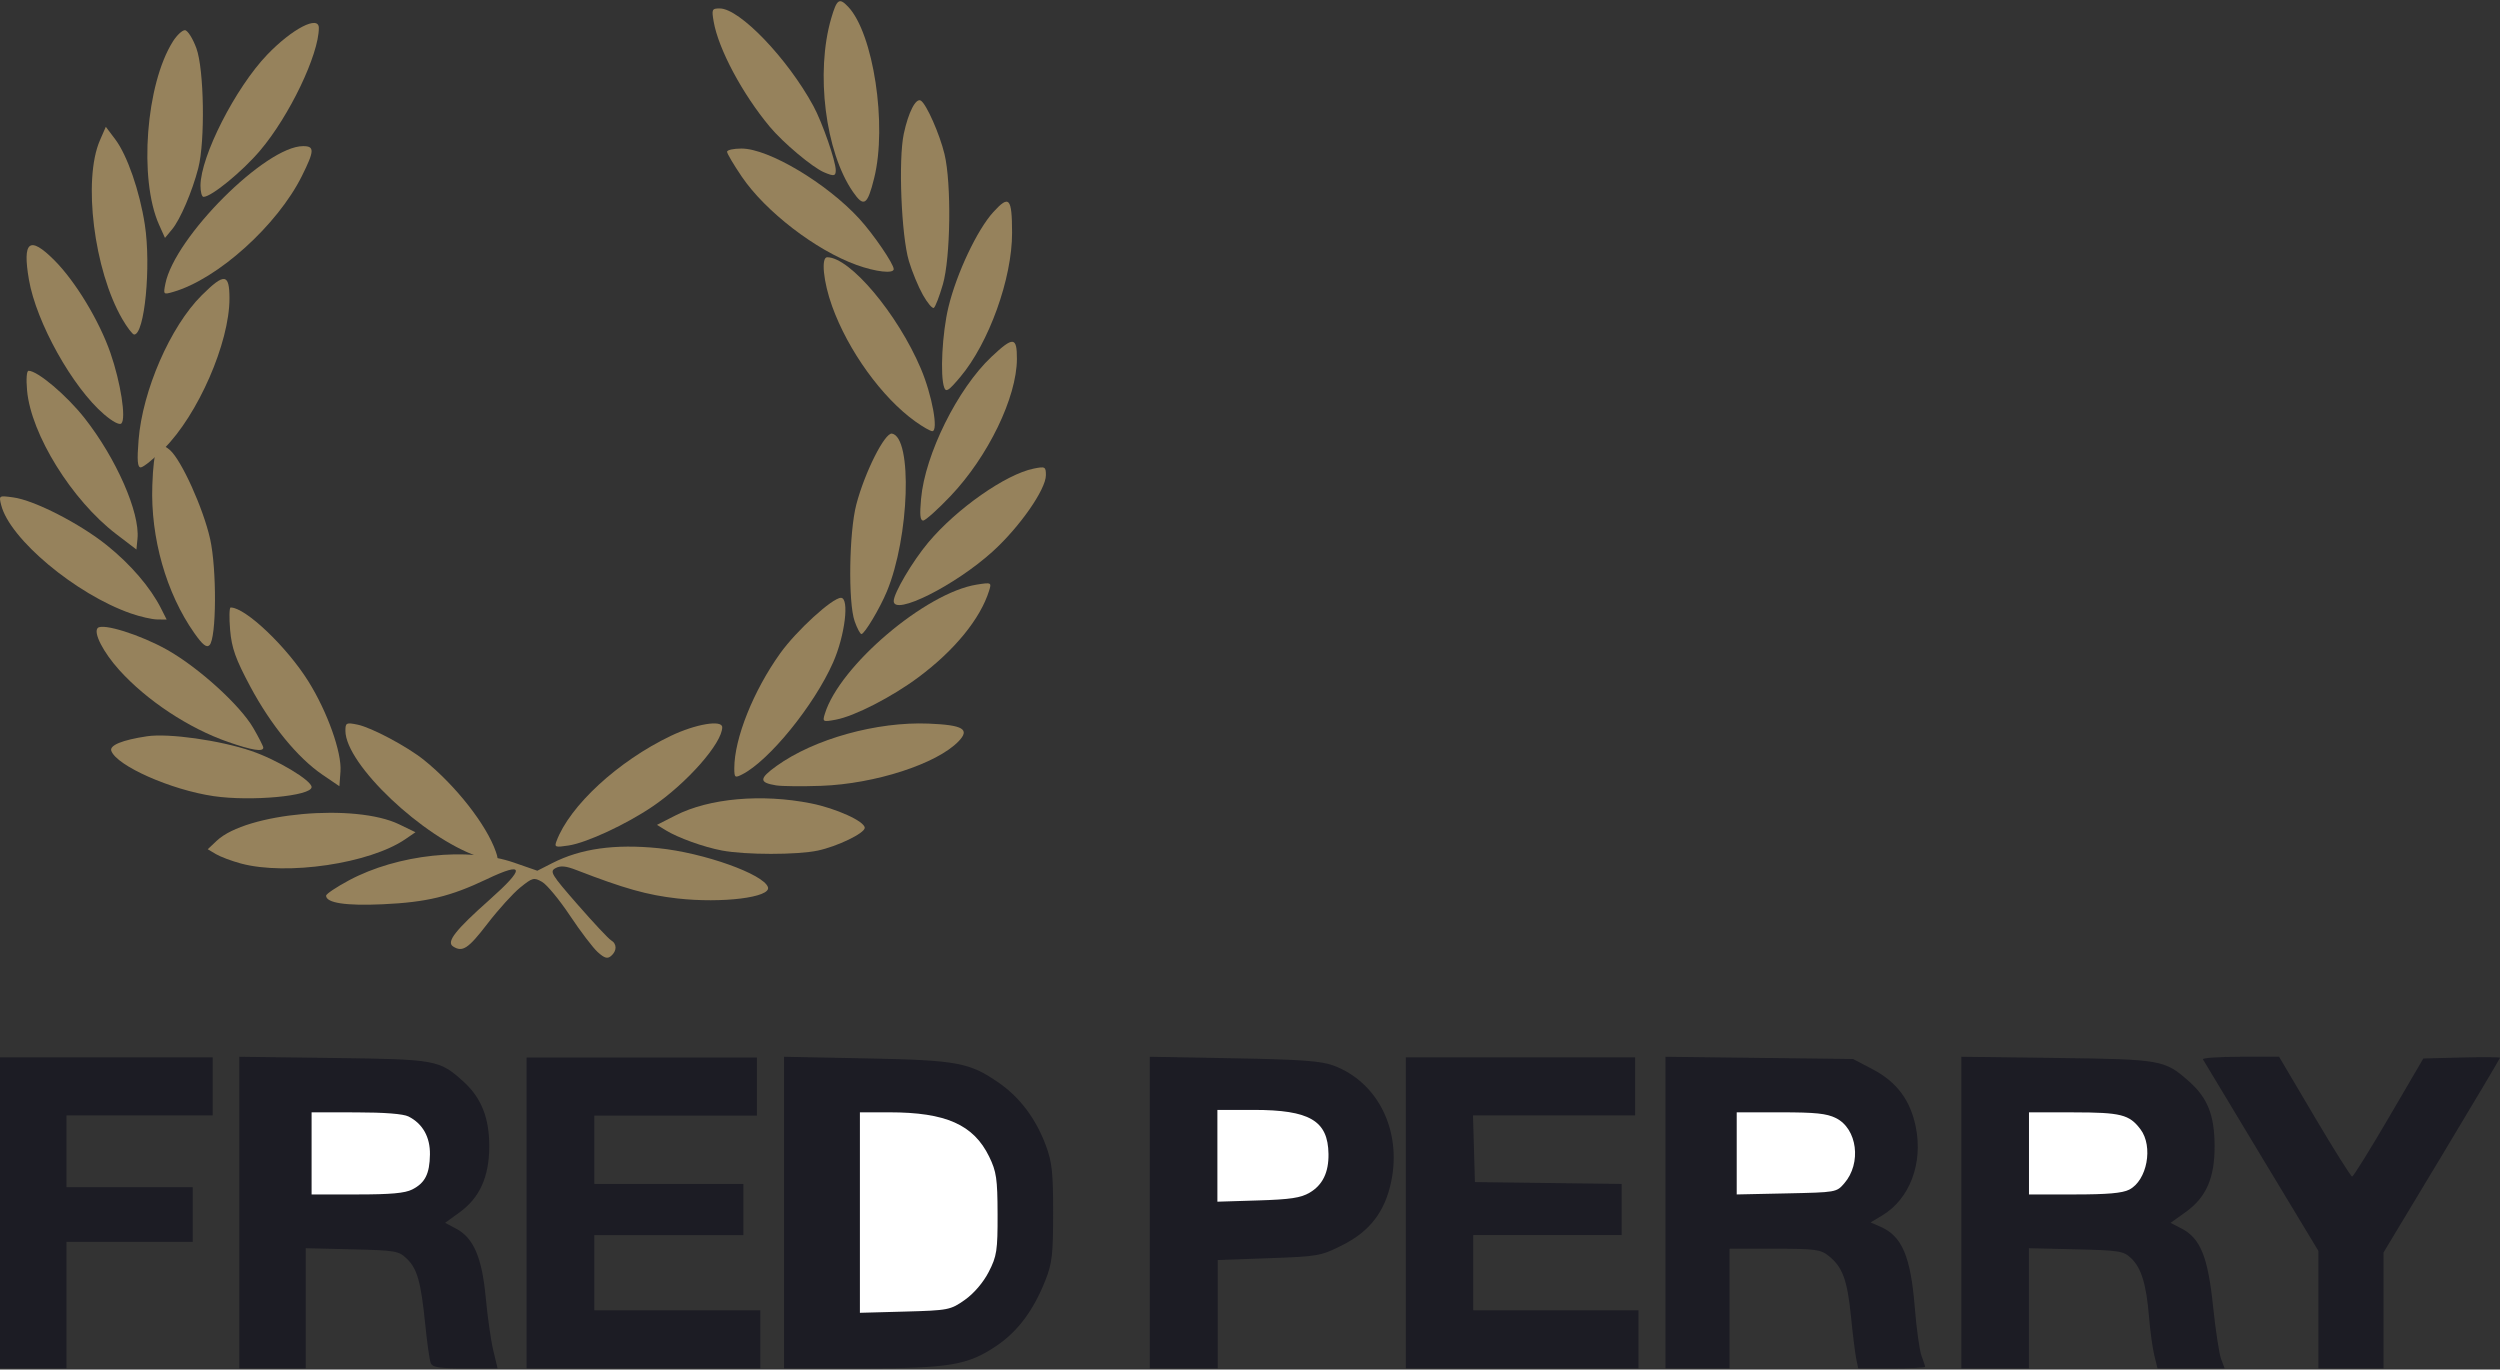 <svg width="1035px" height="567px" viewBox="0 0 1035 567" version="1.1" xmlns="http://www.w3.org/2000/svg" xmlns:xlink="http://www.w3.org/1999/xlink">
    <rect x="0" y="0" width="1035" height="567" fill="#333333" stroke="none"/>
    <g id="Page-1" stroke="none" stroke-width="1" fill="none" fill-rule="evenodd">
        <g id="Edited" transform="translate(-70, -3341)">
            <g id="fred-perry-seeklogo.com" transform="translate(70, 3341)">
                <path d="M0,502.115 L0,437.731 L88.05,437.731 L88.05,461.786 L27.516,461.786 L27.516,491.502 L79.795,491.502 L79.795,514.143 L27.516,514.143 L27.516,566.5 L0,566.5 L0,502.115 Z M99.056,501.999 L99.056,437.5 L137.922,438 C180.739,438.55 181.878,438.757 191.908,447.814 C199.29,454.481 202.633,462.95 202.562,474.795 C202.486,487.256 198.579,495.885 190.298,501.889 L184.274,506.256 L188.8,508.644 C196.064,512.478 199.548,520.573 201.095,537.22 C201.833,545.151 203.239,554.986 204.218,559.071 L206,566.5 L192.574,566.5 C181.402,566.5 179.002,566.111 178.282,564.181 C177.806,562.906 176.805,555.781 176.055,548.349 C174.276,530.709 172.765,525.308 168.443,521.126 C165.079,517.872 163.821,517.655 145.727,517.22 L126.572,516.76 L126.572,566.5 L99.056,566.5 L99.056,501.999 Z" id="Shape" fill="#1C1C24" fill-rule="nonzero"></path>
                <path d="M170.658,492.446 C175.977,489.751 177.874,486.008 177.997,477.964 C178.108,470.722 174.979,465.178 169.109,462.222 C166.964,461.141 159.215,460.535 147.387,460.522 L129,460.5 L129,494.5 L147.803,494.5 C161.859,494.5 167.627,493.982 170.658,492.446 Z" id="Path" fill="#FFFFFF"></path>
                <path d="M218,502.159 L218,437.82 L313.363,437.82 L313.363,461.859 L246.048,461.859 L246.048,490.14 L307.753,490.14 L307.753,511.35 L246.048,511.35 L246.048,542.46 L314.765,542.46 L314.765,566.499 L218,566.499 L218,502.159 Z M324.582,501.999 L324.582,437.5 L358.59,438.173 C396.496,438.921 401.33,439.818 413.654,448.377 C422.279,454.365 428.911,463.244 433.01,474.285 C435.553,481.132 436.008,485.38 436,502.16 C435.991,519.464 435.586,522.978 432.781,530.07 C427.935,542.33 421.486,551.046 412.933,556.906 C400.783,565.227 393.301,566.5 356.543,566.5 L324.582,566.5 L324.582,501.999 Z" id="Shape" fill="#1C1C24" fill-rule="nonzero"></path>
                <path d="M399.482,538.117 C403.227,535.471 407.117,530.909 409.351,526.542 C412.69,520.021 413.036,517.744 412.997,502.615 C412.96,487.993 412.522,485.008 409.513,478.839 C403.055,465.599 391.57,460.5 368.202,460.5 L356,460.5 L356,543.5 L374.652,542.992 C392.678,542.5 393.508,542.338 399.482,538.117 Z" id="Path" fill="#FFFFFF"></path>
                <path d="M476,502.001 L476,437.5 L510.829,438.131 C538.847,438.639 546.912,439.227 552.07,441.142 C570.39,447.946 580.351,467.929 575.976,489.103 C573.408,501.543 567.181,509.71 555.94,515.385 C546.806,519.997 545.884,520.163 525.333,520.896 L504.145,521.649 L504.145,566.5 L476,566.5 L476,502.001 Z" id="Path" fill="#1C1C24"></path>
                <path d="M542.171,493.779 C547.555,490.62 550.105,485.404 549.997,477.769 C549.801,463.948 542.25,459.5 518.979,459.5 L504,459.5 L504,497.5 L520.794,496.983 C534.176,496.574 538.518,495.923 542.171,493.779 Z" id="Path" fill="#FFFFFF"></path>
                <path d="M582,502.116 L582,437.733 L676.936,437.733 L676.936,461.788 L609.822,461.788 L610.221,475.585 L610.62,489.381 L640.986,489.763 L671.351,490.145 L671.351,511.314 L609.922,511.314 L609.922,542.444 L678.332,542.444 L678.332,566.499 L582,566.499 L582,502.116 Z M689.501,501.999 L689.501,437.5 L728.346,437.97 L767.19,438.441 L775.283,442.686 C785.211,447.893 790.818,455.35 793.103,466.394 C796.238,481.539 790.645,496.375 779.229,503.203 L774.409,506.085 L778.376,507.799 C787.452,511.72 791.011,520.044 792.726,541.371 C793.432,550.133 794.681,559.094 795.505,561.284 C796.327,563.476 797,565.545 797,565.883 C797,566.221 790.768,566.5 783.149,566.5 L769.3,566.5 L768.487,562.609 C768.04,560.468 767.049,552.482 766.286,544.859 C764.783,529.86 762.804,524.515 757.05,519.929 C753.712,517.268 751.494,516.975 734.684,516.975 L716.027,516.975 L716.027,566.5 L689.501,566.5 L689.501,501.999 Z" id="Shape" fill="#1C1C24" fill-rule="nonzero"></path>
                <path d="M763.525,489.907 C770.775,481.569 768.932,467.257 760.045,462.869 C756.21,460.977 751.646,460.505 737.128,460.503 L719,460.5 L719,494.5 L739.644,494.065 C760.243,493.631 760.296,493.622 763.525,489.907 Z" id="Path" fill="#FFFFFF"></path>
                <path d="M812,501.999 L812,437.5 L851.503,438 C895.013,438.55 896.181,438.758 906.358,447.801 C913.983,454.577 916.806,461.745 916.844,474.428 C916.882,487.787 913.385,495.719 904.737,501.888 L898.614,506.255 L903.213,508.644 C910.982,512.678 914.081,520.342 916.201,540.746 C917.227,550.629 918.728,560.469 919.535,562.609 L921,566.5 L893.21,566.5 L891.898,561.194 C891.175,558.276 890.189,551.126 889.708,545.304 C888.577,531.683 886.53,524.939 882.301,520.915 C879.155,517.921 877.46,517.646 859.434,517.22 L839.967,516.759 L839.967,566.499 L812,566.499 L812,501.999 Z" id="Path" fill="#1C1C24"></path>
                <path d="M881.476,492.524 C888.9,488.758 891.539,474.634 886.149,467.512 C881.521,461.398 878.117,460.541 858.374,460.519 L840,460.5 L840,494.5 L858.79,494.5 C872.508,494.5 878.63,493.967 881.476,492.524 Z" id="Path" fill="#FFFFFF"></path>
                <path d="M959.821,542.194 L959.821,517.888 L936.209,478.757 C923.224,457.236 912.334,439.149 912.011,438.563 C911.687,437.978 918.651,437.5 927.482,437.5 L943.543,437.5 L958.2,462.308 C966.261,475.952 973.274,487.103 973.785,487.087 C974.294,487.073 981.137,476.07 988.988,462.634 L1003.264,438.209 L1019.131,437.808 C1027.858,437.588 1035,437.636 1035,437.915 C1035,438.195 1024.149,456.452 1010.886,478.485 L986.771,518.546 L986.771,566.5 L959.821,566.5 L959.821,542.194 Z" id="Path" fill="#1C1C24"></path>
                <path d="M247.473,394.19 C245.501,392.419 240.322,385.612 235.963,379.061 C231.603,372.512 226.41,366.228 224.421,365.1 C221.022,363.17 220.479,363.311 215.379,367.43 C212.394,369.84 206.277,376.595 201.783,382.446 C193.851,392.773 191.469,394.346 187.576,391.83 C184.687,389.963 188.452,385.136 202.608,372.561 C217.565,359.273 217.223,356.507 201.544,363.975 C186.436,371.17 176.637,373.534 158.431,374.367 C143.18,375.066 135,373.82 135,370.803 C135,370.106 139.256,367.257 144.458,364.467 C164.605,353.673 193.839,350.541 212.842,357.141 L222.457,360.481 L228.692,357.305 C240.474,351.304 254.56,349.332 272.614,351.152 C291.308,353.037 316.197,361.902 317.935,367.298 C319.296,371.521 298.966,374.044 280.412,371.954 C267.982,370.554 258.402,367.859 238.656,360.209 C234.226,358.49 232.046,358.29 229.999,359.408 C227.468,360.788 228.156,361.922 239.166,374.53 C245.713,382.027 251.935,388.668 252.992,389.285 C255.455,390.725 255.451,393.687 252.985,395.774 C251.474,397.054 250.284,396.711 247.473,394.19 Z" id="Path" fill="#96825C"></path>
                <path d="M99.739,357.489 C95.916,356.458 91.26,354.711 89.394,353.604 L86,351.588 L89.761,348.047 C102.028,336.491 147.057,332.461 165.278,341.287 L172,344.545 L167.847,347.394 C153.112,357.506 118.732,362.602 99.739,357.489 Z" id="Path" fill="#96825C"></path>
                <path d="M197.942,354.607 C175.075,346.745 143,316.342 143,302.532 C143,299.235 143.359,299.051 147.996,299.995 C153.77,301.169 168.641,309.085 175.558,314.665 C188.773,325.326 201.4,341.45 205.286,352.625 C206.91,357.297 206.271,357.47 197.942,354.607 Z" id="Path" fill="#96825C"></path>
                <path d="M298.937,352.121 C291.319,350.692 280.578,346.818 275.496,343.662 L272,341.491 L279.691,337.572 C293.624,330.472 315.343,328.54 335.713,332.586 C346.174,334.664 358,340.043 358,342.723 C358,344.945 346.67,350.429 338.533,352.148 C329.946,353.963 308.678,353.947 298.937,352.121 Z" id="Path" fill="#96825C"></path>
                <path d="M230.364,348.301 C235.82,333.587 255.89,315.09 277.717,304.656 C287.998,299.741 299,297.895 299,301.083 C299,307.636 284.463,324.172 270.165,333.883 C259.263,341.288 242.973,348.861 235.437,350.026 C229.914,350.883 229.464,350.727 230.364,348.301 Z" id="Path" fill="#96825C"></path>
                <path d="M88.381,329.593 C70.781,327.002 48.308,317.05 46.084,310.861 C45.254,308.551 50.63,306.351 60.837,304.823 C69.776,303.484 90.952,306.462 104.03,310.896 C114.638,314.492 129,323.091 129,325.847 C128.999,329.562 103.89,331.876 88.381,329.593 Z" id="Path" fill="#96825C"></path>
                <path d="M321.319,325.148 C314.174,323.993 314.214,322.345 321.52,317.091 C337.053,305.92 363.01,298.696 384.467,299.572 C398.734,300.157 401.662,301.886 396.861,306.892 C387.917,316.217 362.238,324.544 339.977,325.334 C332.083,325.615 323.688,325.531 321.319,325.148 Z" id="Path" fill="#96825C"></path>
                <path d="M133.54,320.76 C123.27,313.774 112.169,300.224 103.624,284.247 C97.54,272.869 95.916,268.312 95.272,260.811 C94.834,255.69 94.936,251.5 95.5,251.5 C101.633,251.5 118.719,267.747 127.686,282.108 C135.555,294.71 141.542,311.524 140.961,319.393 L140.509,325.5 L133.54,320.76 Z" id="Path" fill="#96825C"></path>
                <path d="M304,318.055 C304,305.751 311.897,285.981 323.009,270.466 C329.724,261.09 344.602,247.5 348.152,247.5 C351.728,247.5 349.829,263.119 344.901,274.266 C337.061,291.996 318.416,314.946 307.251,320.611 C304.245,322.139 304,321.946 304,318.055 Z" id="Path" fill="#96825C"></path>
                <path d="M94.469,307.183 C78.108,301.488 60.72,289.995 49.334,277.348 C42.69,269.967 38.556,261.869 40.469,259.983 C42.566,257.915 58.056,262.778 69.115,268.976 C82.092,276.25 99.331,291.874 104.851,301.362 C107.125,305.275 108.993,308.947 109,309.524 C109.024,311.367 104.31,310.607 94.469,307.183 Z" id="Path" fill="#96825C"></path>
                <path d="M341.495,295.494 C347.572,275.666 383.197,245.384 404.392,242.027 C410.414,241.073 410.557,241.143 409.491,244.555 C405.852,256.194 395.194,269.246 380.232,280.387 C369.268,288.55 353.773,296.505 346.034,297.942 C340.635,298.945 340.465,298.853 341.495,295.494 Z" id="Path" fill="#96825C"></path>
                <path d="M80.441,262.089 C68.818,245.576 62.294,222.636 63.061,200.985 C63.621,185.131 65.225,181.891 70.33,186.303 C75.083,190.412 84.139,210.417 86.98,223.084 C89.789,235.613 89.631,264.256 86.737,267.085 C85.518,268.278 83.886,266.984 80.441,262.089 Z" id="Path" fill="#96825C"></path>
                <path d="M353.826,257.208 C351.096,249.466 351.51,220.382 354.515,208.864 C357.984,195.566 366.355,178.945 369.298,179.514 C377.842,181.166 376.501,222.327 367.168,244.857 C364.277,251.833 357.913,262.496 356.638,262.5 C356.117,262.5 354.852,260.119 353.826,257.208 Z" id="Path" fill="#96825C"></path>
                <path d="M54.139,253.952 C31.368,246.013 3.995,223.121 0.489,209.086 C-0.502,205.123 -0.492,205.117 5.458,205.92 C14.206,207.099 32.992,216.707 44.283,225.775 C54.127,233.683 62.287,243.202 66.679,251.9 L69,256.5 L65.091,256.455 C62.94,256.429 58.012,255.303 54.139,253.952 Z" id="Path" fill="#96825C"></path>
                <path d="M370,248.834 C370.023,245.524 377.763,232.4 384.285,224.612 C395.995,210.626 416.388,196.329 427.948,194.001 C432.697,193.045 433,193.208 433,196.729 C433,202.611 422.159,218.161 410.995,228.295 C395.473,242.384 369.956,255.169 370,248.834 Z" id="Path" fill="#96825C"></path>
                <path d="M48.058,221.067 C29.741,207.074 12.842,179.83 11.209,161.667 C10.776,156.84 11.031,153.5 11.833,153.5 C15.55,153.5 27.591,163.675 34.989,173.071 C48.123,189.752 57.994,212.241 56.92,223.047 L56.478,227.5 L48.058,221.067 Z" id="Path" fill="#96825C"></path>
                <path d="M381.319,206.52 C382.96,188.126 396.444,160.925 410.462,147.728 C419.507,139.213 421.035,139.347 420.999,148.637 C420.939,164.499 409.064,189.018 393.535,205.348 C388.226,210.932 383.125,215.5 382.199,215.5 C380.941,215.501 380.719,213.246 381.319,206.52 Z" id="Path" fill="#96825C"></path>
                <path d="M57.369,182.174 C59.003,161.645 70.546,135.161 83.466,122.306 C92.903,112.916 95,113.149 95,123.587 C95,141.907 81.923,171.823 67.777,185.867 C63.548,190.065 59.274,193.5 58.279,193.5 C56.918,193.5 56.692,190.685 57.369,182.174 Z" id="Path" fill="#96825C"></path>
                <path d="M378.93,174.481 C365.123,164.588 351.103,145.154 344.472,126.718 C340.868,116.693 339.852,106.5 342.459,106.5 C351.906,106.5 371.623,129.948 381.24,152.62 C385.881,163.559 388.609,178.5 385.965,178.5 C385.182,178.5 382.016,176.692 378.93,174.481 Z" id="Path" fill="#96825C"></path>
                <path d="M43.116,171.565 C30.03,160.389 15.019,133.498 11.972,115.769 C9.219,99.749 12.194,97.457 22.452,107.692 C31.164,116.384 41.088,132.769 45.711,146.091 C49.957,158.326 52.285,173.273 50.258,175.295 C49.482,176.071 46.675,174.606 43.116,171.565 Z" id="Path" fill="#96825C"></path>
                <path d="M390.913,160.454 C389.142,155.64 390.069,137.841 392.646,127.174 C396.032,113.161 404.55,95.126 411.258,87.769 C417.819,80.574 418.971,81.856 419,96.378 C419.037,115.25 409.413,142.014 397.52,156.116 C392.728,161.797 391.664,162.497 390.913,160.454 Z" id="Path" fill="#96825C"></path>
                <path d="M50.596,132.032 C38.914,111.86 34.248,74.422 41.378,58.069 L43.807,52.5 L47.727,57.7 C52.663,64.251 57.833,79.157 59.956,92.965 C62.607,110.2 59.869,138.5 55.551,138.5 C54.885,138.5 52.656,135.589 50.596,132.032 Z" id="Path" fill="#96825C"></path>
                <path d="M382.062,122.06 C380.174,118.699 377.575,112.413 376.287,108.089 C373.147,97.547 371.883,66.182 374.163,55.413 C376.069,46.421 379.195,40.367 381.258,41.678 C383.565,43.145 389.033,55.523 391.02,63.778 C393.944,75.919 393.556,106.717 390.339,117.776 C388.904,122.712 387.228,127.068 386.612,127.459 C385.999,127.85 383.951,125.42 382.062,122.06 Z" id="Path" fill="#96825C"></path>
                <path d="M68.463,117.479 C72.306,98.161 110.006,60.5 125.501,60.5 C130.281,60.5 130.207,62.367 125.011,72.817 C114.836,93.28 90.124,115.546 71.684,120.861 C67.637,122.03 67.572,121.961 68.463,117.479 Z" id="Path" fill="#96825C"></path>
                <path d="M354.599,109.685 C337.64,103.542 316.891,87.573 307.078,73.109 C303.735,68.183 301,63.557 301,62.826 C301,62.096 303.694,61.499 306.985,61.5 C318.209,61.501 342.307,75.867 355.775,90.584 C361.602,96.951 370,109.251 370,111.42 C370,113.401 362.54,112.56 354.599,109.685 Z" id="Path" fill="#96825C"></path>
                <path d="M65.858,93.059 C57.412,74.23 60.391,34.846 71.602,17.131 C73.213,14.584 75.439,12.5 76.546,12.5 C77.653,12.5 79.792,15.859 81.3,19.963 C84.501,28.684 84.973,58.464 82.085,69.622 C79.575,79.317 74.634,90.864 71.248,94.946 L68.299,98.5 L65.858,93.059 Z" id="Path" fill="#96825C"></path>
                <path d="M353.095,79.391 C341.684,62.842 337.578,30.006 344.117,7.614 C346.454,-0.385 347.439,-1.073 351.093,2.751 C361.573,13.713 367.37,51.762 361.906,73.742 C359.099,85.036 357.635,85.974 353.095,79.391 Z" id="Path" fill="#96825C"></path>
                <path d="M83,76.833 C83.08,64.616 97.471,36.375 110.603,22.665 C120.899,11.918 132,6.156 132,11.559 C132,22.578 119.856,47.952 107.726,62.278 C100.335,71.007 87.521,81.5 84.255,81.5 C83.548,81.5 82.983,79.401 83,76.833 Z" id="Path" fill="#96825C"></path>
                <path d="M341.16,71.334 C336.328,69.277 324.257,59.143 318.688,52.47 C307.333,38.862 297.398,20.238 295.452,8.906 C294.582,3.842 294.741,3.5 297.983,3.5 C306.19,3.5 326.005,24.14 336.733,43.864 C340.416,50.636 346,66.679 346,70.488 C346,72.933 345.231,73.068 341.16,71.334 Z" id="Path" fill="#96825C"></path>
            </g>
        </g>
    </g>
</svg>